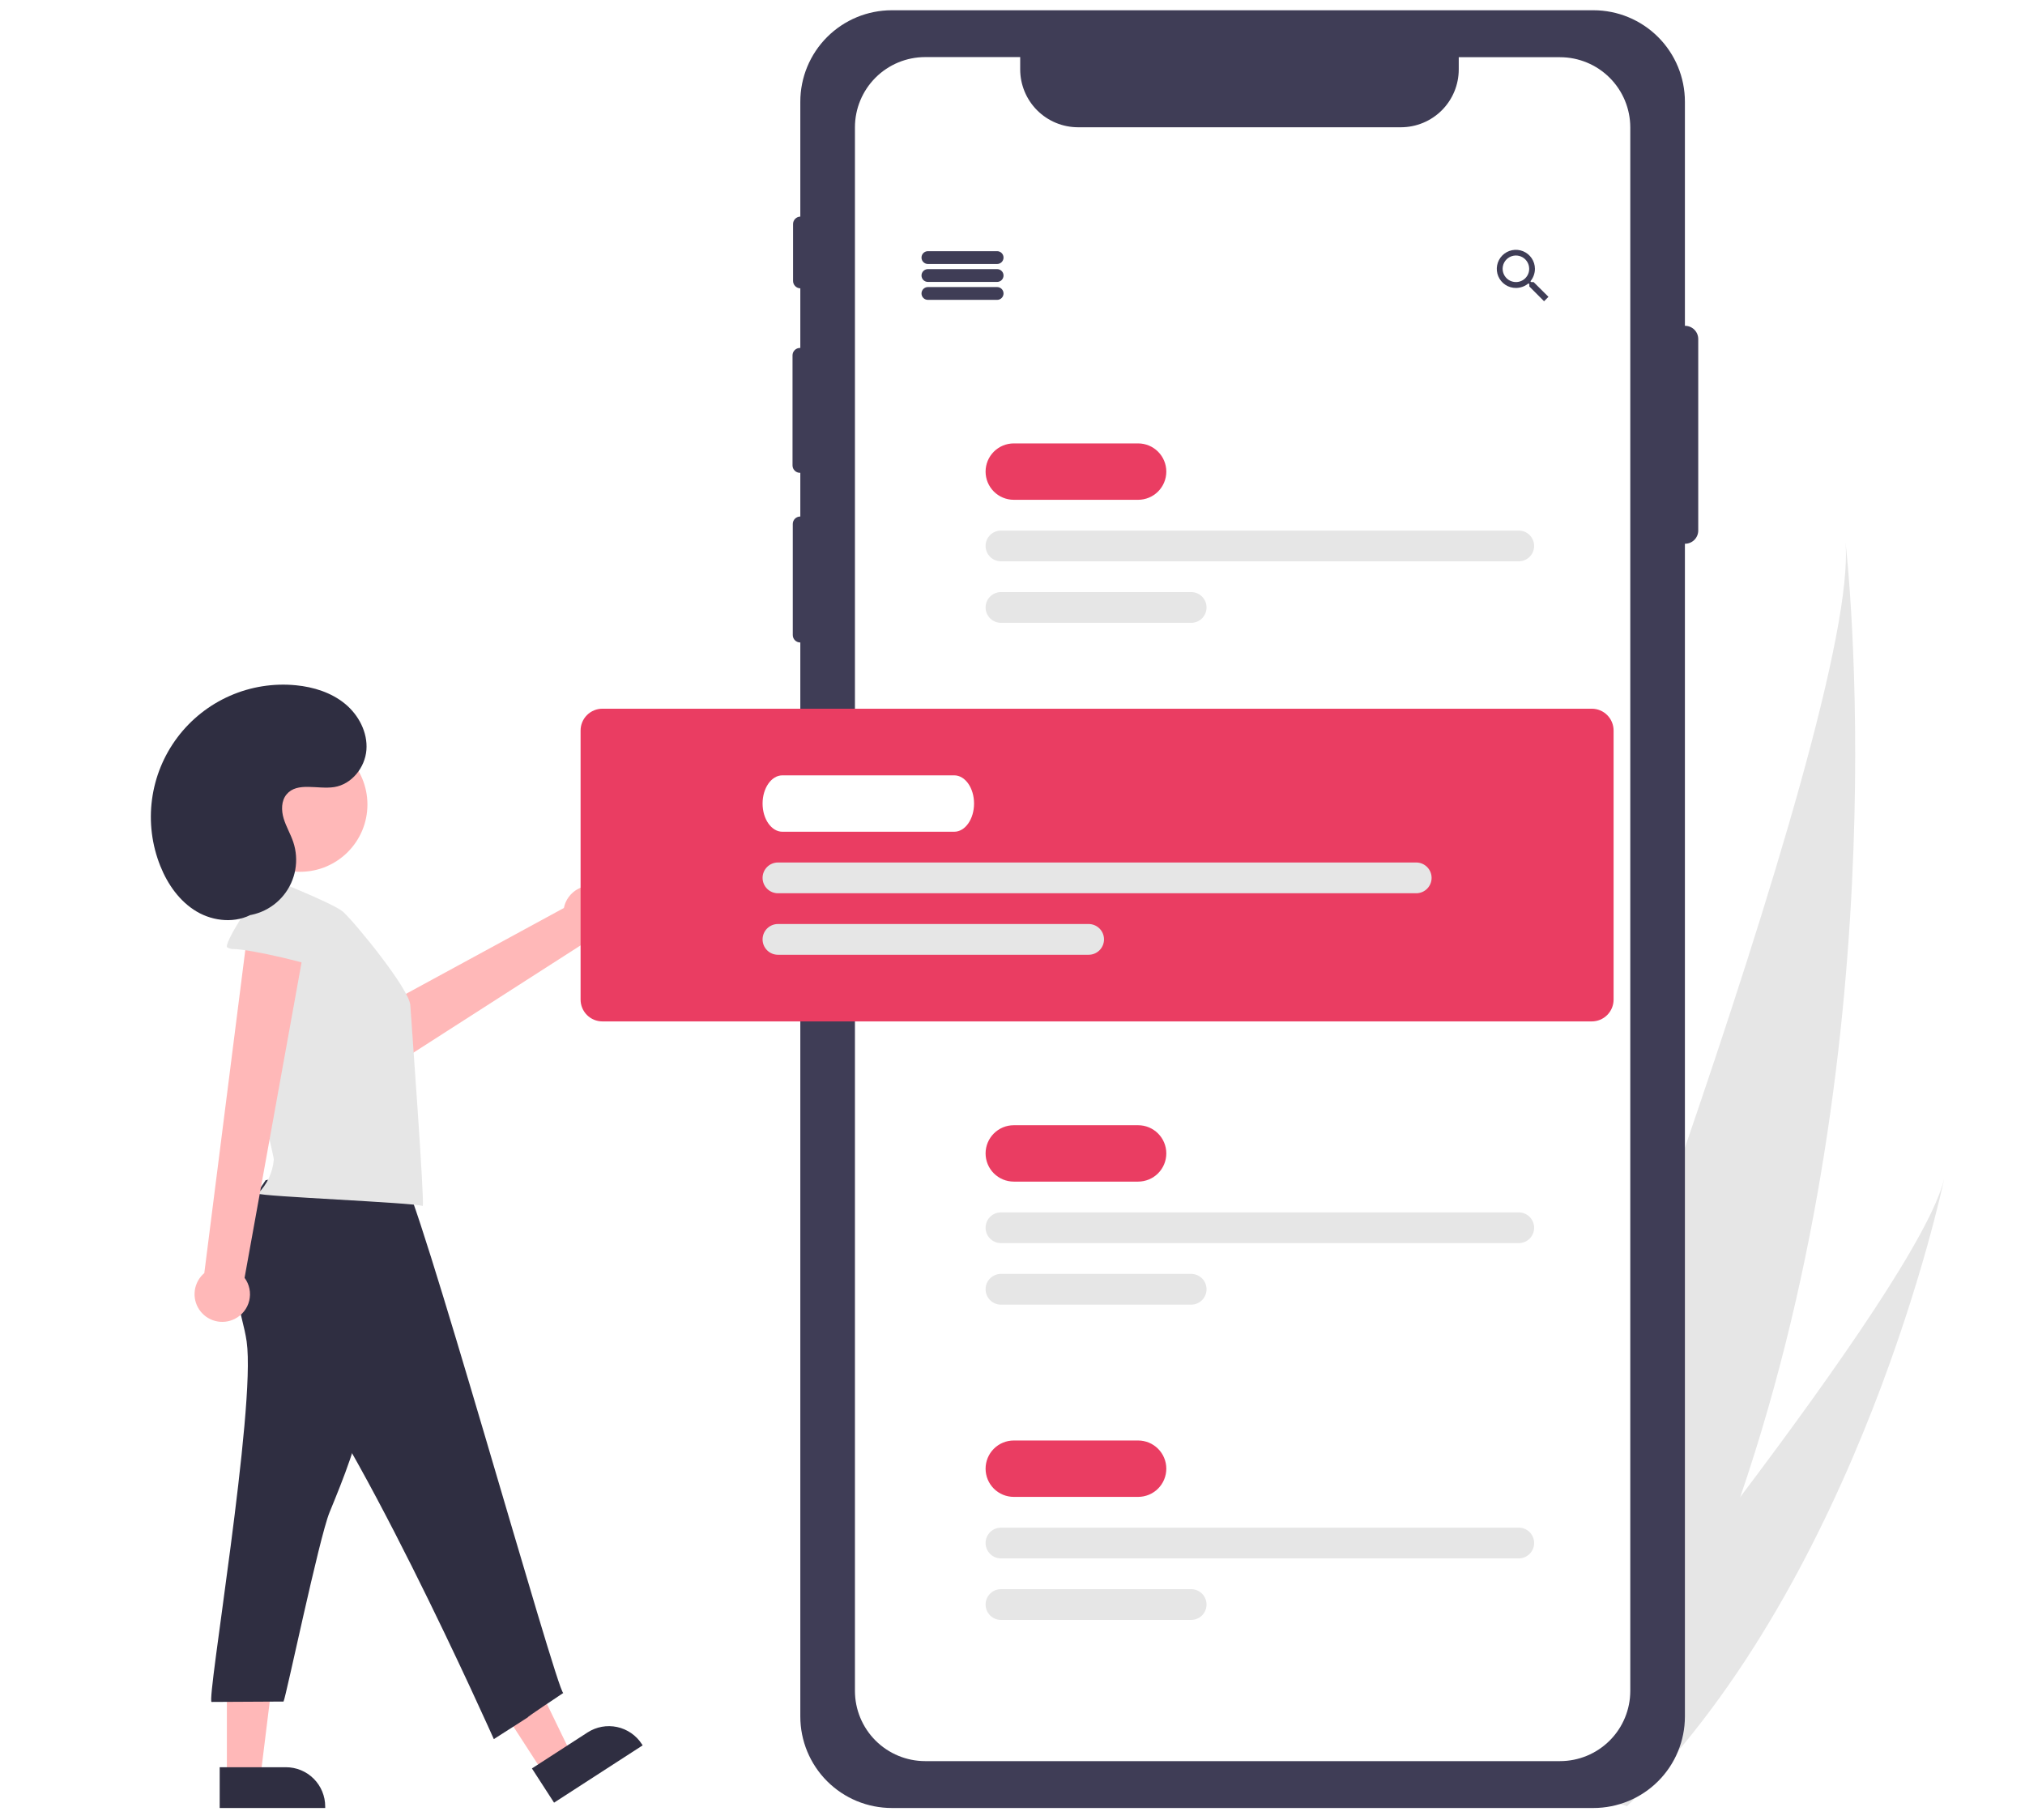 <svg width="790" height="710" viewBox="0 0 790 710" fill="none" xmlns="http://www.w3.org/2000/svg">
<g clip-path="url(#clip0_212_2)" filter="url(#filter0_d_212_2)">
<path d="M678.923 580.033C665.594 619.075 648.451 658.032 626.49 695.112C626.003 695.947 625.51 696.765 625.013 697.597L570.644 680.397C570.957 679.61 571.3 678.729 571.668 677.768C593.597 621.057 725.9 275.531 719.962 207.406C720.601 212.982 741.298 397.526 678.923 580.033Z" fill="#E6E6E6"/>
<path d="M636.979 698.43C636.24 699.185 635.482 699.935 634.719 700.668L593.933 687.765C594.484 687.097 595.126 686.311 595.865 685.423C607.944 670.671 643.856 626.504 678.923 580.033C716.609 530.093 753.326 477.5 758.471 455.889C757.438 460.803 725.255 610.4 636.979 698.43Z" fill="#E6E6E6"/>
<path d="M657.367 123.114C657.351 123.114 657.337 123.119 657.322 123.119V35.69C657.322 26.224 653.562 17.146 646.868 10.453C640.175 3.76 631.097 0 621.632 0H347.912C338.446 0 329.368 3.76 322.675 10.453C315.982 17.146 312.222 26.224 312.222 35.69V80.511C311.466 80.527 310.747 80.838 310.218 81.378C309.689 81.918 309.392 82.644 309.392 83.399V105.6C309.392 106.355 309.689 107.081 310.218 107.621C310.747 108.161 311.466 108.472 312.222 108.488V131.745H312.077C311.696 131.745 311.32 131.819 310.969 131.965C310.618 132.11 310.298 132.324 310.029 132.593C309.761 132.861 309.547 133.18 309.402 133.532C309.256 133.883 309.182 134.259 309.182 134.64V177.569C309.182 177.95 309.256 178.326 309.402 178.677C309.547 179.028 309.761 179.348 310.029 179.616C310.298 179.885 310.618 180.099 310.969 180.244C311.32 180.389 311.696 180.464 312.077 180.464H312.222V197.515H312.177C311.796 197.515 311.42 197.589 311.069 197.735C310.717 197.88 310.398 198.094 310.13 198.363C309.861 198.631 309.647 198.95 309.502 199.302C309.356 199.653 309.282 200.029 309.282 200.41V243.759C309.282 244.139 309.356 244.516 309.502 244.867C309.647 245.218 309.861 245.538 310.13 245.806C310.398 246.075 310.717 246.288 311.069 246.434C311.42 246.579 311.796 246.654 312.177 246.654H312.222V665.68C312.222 675.146 315.982 684.224 322.675 690.917C329.368 697.61 338.446 701.37 347.912 701.37H621.632C631.097 701.37 640.175 697.61 646.868 690.917C653.562 684.224 657.322 675.146 657.322 665.68V208.13C657.337 208.13 657.351 208.134 657.367 208.134C658.044 208.134 658.714 208.001 659.339 207.742C659.965 207.483 660.533 207.103 661.012 206.625C661.491 206.146 661.87 205.578 662.129 204.952C662.388 204.327 662.522 203.656 662.522 202.979V128.27C662.522 126.902 661.979 125.591 661.012 124.624C660.045 123.657 658.734 123.114 657.367 123.114Z" fill="#3F3D56"/>
<path d="M636.012 45.68V655.68C636.009 662.948 633.12 669.917 627.98 675.055C622.84 680.194 615.87 683.08 608.602 683.08H360.942C353.674 683.08 346.704 680.194 341.563 675.055C336.423 669.917 333.534 662.948 333.532 655.68V45.68C333.532 38.41 336.42 31.439 341.56 26.298C346.7 21.158 353.672 18.27 360.942 18.27H398.002V23.08C398.004 29.065 400.383 34.804 404.615 39.036C408.847 43.269 414.587 45.647 420.572 45.65H546.572C552.549 45.637 558.277 43.253 562.499 39.022C566.721 34.791 569.092 29.057 569.092 23.08V18.32H608.602C615.863 18.32 622.827 21.201 627.966 26.331C633.105 31.46 635.998 38.419 636.012 45.68Z" fill="white"/>
<path d="M234.411 342.282C232.946 341.715 231.375 341.476 229.808 341.581C228.241 341.687 226.717 342.135 225.342 342.894C223.967 343.653 222.775 344.704 221.85 345.973C220.925 347.242 220.289 348.699 219.988 350.24L131.734 398.228L147.251 415.692L229.211 363.093C231.834 363.427 234.489 362.788 236.671 361.296C238.854 359.803 240.414 357.562 241.055 354.997C241.696 352.432 241.374 349.72 240.149 347.377C238.924 345.033 236.883 343.22 234.411 342.282Z" fill="#FFB8B8"/>
<path d="M211.903 687.551L222.9 680.438L200.697 634.635L184.466 645.133L211.903 687.551Z" fill="#FFB8B8"/>
<path d="M250.714 676.931L216.151 699.287L207.514 685.933L229.222 671.892C232.631 669.687 236.777 668.926 240.747 669.778C244.717 670.629 248.186 673.023 250.391 676.432L250.714 676.931Z" fill="#2F2E41"/>
<path d="M88.511 689.206H101.608L107.841 638.688H88.511V689.206Z" fill="#FFB8B8"/>
<path d="M126.867 701.367H85.705V685.463H111.558C113.569 685.463 115.559 685.859 117.417 686.629C119.274 687.398 120.962 688.526 122.383 689.947C123.805 691.369 124.933 693.057 125.702 694.914C126.471 696.771 126.867 698.762 126.867 700.773V701.367Z" fill="#2F2E41"/>
<path d="M389 98.992H362C361.337 98.992 360.701 98.729 360.232 98.26C359.763 97.791 359.5 97.155 359.5 96.492C359.5 95.829 359.763 95.193 360.232 94.724C360.701 94.256 361.337 93.992 362 93.992H389C389.663 93.992 390.299 94.256 390.768 94.724C391.237 95.193 391.5 95.829 391.5 96.492C391.5 97.155 391.237 97.791 390.768 98.26C390.299 98.729 389.663 98.992 389 98.992Z" fill="#3F3D56"/>
<path d="M389 105.992H362C361.337 105.992 360.701 105.729 360.232 105.26C359.763 104.791 359.5 104.155 359.5 103.492C359.5 102.829 359.763 102.193 360.232 101.724C360.701 101.256 361.337 100.992 362 100.992H389C389.663 100.992 390.299 101.256 390.768 101.724C391.237 102.193 391.5 102.829 391.5 103.492C391.5 104.155 391.237 104.791 390.768 105.26C390.299 105.729 389.663 105.992 389 105.992Z" fill="#3F3D56"/>
<path d="M389 112.992H362C361.337 112.992 360.701 112.729 360.232 112.26C359.763 111.791 359.5 111.155 359.5 110.492C359.5 109.829 359.763 109.193 360.232 108.724C360.701 108.256 361.337 107.992 362 107.992H389C389.663 107.992 390.299 108.256 390.768 108.724C391.237 109.193 391.5 109.829 391.5 110.492C391.5 111.155 391.237 111.791 390.768 112.26C390.299 112.729 389.663 112.992 389 112.992Z" fill="#3F3D56"/>
<path d="M598.292 106.042H597.381L597.032 105.752C598.181 104.382 598.811 102.651 598.812 100.862C598.804 99.391 598.36 97.954 597.535 96.736C596.711 95.516 595.544 94.569 594.182 94.013C592.819 93.457 591.323 93.318 589.881 93.613C588.439 93.908 587.117 94.624 586.083 95.67C585.048 96.716 584.346 98.045 584.067 99.49C583.788 100.935 583.943 102.43 584.513 103.786C585.084 105.143 586.044 106.299 587.271 107.11C588.499 107.921 589.94 108.35 591.412 108.342C593.195 108.329 594.919 107.701 596.292 106.562L596.631 106.852V107.772L602.372 113.522L604.092 111.802L598.292 106.042ZM591.412 106.042C590.387 106.046 589.384 105.746 588.53 105.18C587.676 104.614 587.009 103.808 586.613 102.863C586.218 101.918 586.111 100.877 586.307 99.871C586.503 98.866 586.993 97.941 587.715 97.213C588.436 96.486 589.357 95.989 590.361 95.786C591.365 95.582 592.407 95.68 593.355 96.069C594.303 96.457 595.115 97.118 595.687 97.968C596.26 98.817 596.567 99.818 596.571 100.842L596.571 100.862C596.575 101.538 596.446 102.209 596.191 102.835C595.936 103.461 595.56 104.031 595.084 104.512C594.609 104.993 594.043 105.376 593.42 105.638C592.797 105.901 592.128 106.038 591.452 106.042C591.438 106.042 591.425 106.042 591.412 106.042Z" fill="#3F3D56"/>
<path d="M444.005 190.992H395.5C392.583 190.992 389.785 189.833 387.722 187.77C385.659 185.707 384.5 182.91 384.5 179.992C384.5 177.075 385.659 174.277 387.722 172.214C389.785 170.151 392.583 168.992 395.5 168.992H444.005C446.923 168.992 449.721 170.151 451.784 172.214C453.846 174.277 455.005 177.075 455.005 179.992C455.005 182.91 453.846 185.707 451.784 187.77C449.721 189.833 446.923 190.992 444.005 190.992Z" fill="#EA3D62"/>
<path d="M592.5 214.992H390.5C388.909 214.992 387.383 214.36 386.257 213.235C385.132 212.11 384.5 210.583 384.5 208.992C384.5 207.401 385.132 205.875 386.257 204.75C387.383 203.624 388.909 202.992 390.5 202.992H592.5C594.091 202.992 595.617 203.624 596.743 204.75C597.868 205.875 598.5 207.401 598.5 208.992C598.5 210.583 597.868 212.11 596.743 213.235C595.617 214.36 594.091 214.992 592.5 214.992Z" fill="#E6E6E6"/>
<path d="M464.7 238.992H390.5C388.909 238.992 387.383 238.36 386.257 237.235C385.132 236.11 384.5 234.583 384.5 232.992C384.5 231.401 385.132 229.875 386.257 228.75C387.383 227.624 388.909 226.992 390.5 226.992H464.7C466.291 226.992 467.818 227.624 468.943 228.75C470.068 229.875 470.7 231.401 470.7 232.992C470.7 234.583 470.068 236.11 468.943 237.235C467.818 238.36 466.291 238.992 464.7 238.992Z" fill="#E6E6E6"/>
<path d="M444.005 456.992H395.5C392.583 456.992 389.785 455.833 387.722 453.77C385.659 451.707 384.5 448.91 384.5 445.992C384.5 443.075 385.659 440.277 387.722 438.214C389.785 436.151 392.583 434.992 395.5 434.992H444.005C446.923 434.992 449.721 436.151 451.784 438.214C453.846 440.277 455.005 443.075 455.005 445.992C455.005 448.91 453.846 451.707 451.784 453.77C449.721 455.833 446.923 456.992 444.005 456.992Z" fill="#EA3D62"/>
<path d="M592.5 480.992H390.5C388.909 480.992 387.383 480.36 386.257 479.235C385.132 478.11 384.5 476.583 384.5 474.992C384.5 473.401 385.132 471.875 386.257 470.75C387.383 469.624 388.909 468.992 390.5 468.992H592.5C594.091 468.992 595.617 469.624 596.743 470.75C597.868 471.875 598.5 473.401 598.5 474.992C598.5 476.583 597.868 478.11 596.743 479.235C595.617 480.36 594.091 480.992 592.5 480.992Z" fill="#E6E6E6"/>
<path d="M464.7 504.992H390.5C388.909 504.992 387.383 504.36 386.257 503.235C385.132 502.11 384.5 500.583 384.5 498.992C384.5 497.401 385.132 495.875 386.257 494.75C387.383 493.624 388.909 492.992 390.5 492.992H464.7C466.291 492.992 467.818 493.624 468.943 494.75C470.068 495.875 470.7 497.401 470.7 498.992C470.7 500.583 470.068 502.11 468.943 503.235C467.818 504.36 466.291 504.992 464.7 504.992Z" fill="#E6E6E6"/>
<path d="M444.005 579.992H395.5C392.583 579.992 389.785 578.833 387.722 576.77C385.659 574.707 384.5 571.91 384.5 568.992C384.5 566.075 385.659 563.277 387.722 561.214C389.785 559.151 392.583 557.992 395.5 557.992H444.005C446.923 557.992 449.721 559.151 451.784 561.214C453.846 563.277 455.005 566.075 455.005 568.992C455.005 571.91 453.846 574.707 451.784 576.77C449.721 578.833 446.923 579.992 444.005 579.992Z" fill="#EA3D62"/>
<path d="M592.5 603.992H390.5C388.909 603.992 387.383 603.36 386.257 602.235C385.132 601.11 384.5 599.583 384.5 597.992C384.5 596.401 385.132 594.875 386.257 593.75C387.383 592.624 388.909 591.992 390.5 591.992H592.5C594.091 591.992 595.617 592.624 596.743 593.75C597.868 594.875 598.5 596.401 598.5 597.992C598.5 599.583 597.868 601.11 596.743 602.235C595.617 603.36 594.091 603.992 592.5 603.992Z" fill="#E6E6E6"/>
<path d="M464.7 627.992H390.5C388.909 627.992 387.383 627.36 386.257 626.235C385.132 625.11 384.5 623.583 384.5 621.992C384.5 620.401 385.132 618.875 386.257 617.75C387.383 616.624 388.909 615.992 390.5 615.992H464.7C466.291 615.992 467.818 616.624 468.943 617.75C470.068 618.875 470.7 620.401 470.7 621.992C470.7 623.583 470.068 625.11 468.943 626.235C467.818 627.36 466.291 627.992 464.7 627.992Z" fill="#E6E6E6"/>
<path d="M621 394.492H235C232.746 394.49 230.586 393.593 228.992 392C227.399 390.406 226.503 388.246 226.5 385.992V280.992C226.503 278.739 227.399 276.578 228.992 274.985C230.586 273.391 232.746 272.495 235 272.492H621C623.254 272.495 625.414 273.391 627.008 274.985C628.601 276.578 629.497 278.739 629.5 280.992V385.992C629.497 388.246 628.601 390.406 627.007 392C625.414 393.593 623.254 394.49 621 394.492Z" fill="#EA3D62"/>
<path d="M96.232 519.412C99.922 545.302 80.382 660.002 82.552 659.992L110.612 659.842C111.612 657.922 124.492 596.032 128.532 586.102C134.172 572.322 139.862 558.372 142.082 543.652C144.172 529.832 143.142 515.752 141.782 501.842C141.845 501.428 141.809 501.005 141.676 500.608C141.544 500.211 141.319 499.851 141.02 499.558C140.721 499.265 140.357 499.048 139.957 498.923C139.558 498.799 139.134 498.771 138.722 498.842L101.072 496.902C93.312 496.502 91.472 494.802 92.652 502.422C93.472 508.112 95.412 513.652 96.232 519.412Z" fill="#2F2E41"/>
<path d="M103.632 456.462C95.982 467.462 87.962 480.122 90.502 493.292C92.432 503.292 100.052 511.042 107.242 518.292C135.982 547.152 192.652 674.492 192.652 674.492C220 656.992 192 674.992 219.752 656.492C217.292 656.302 161.402 455.392 156.772 455.122C138.042 453.882 121.882 452.052 103.632 456.462Z" fill="#2F2E41"/>
<path d="M133.89 351.763C130.004 348.298 102.698 337.611 102.698 337.611C102.196 337.545 101.686 337.56 101.189 337.657C99.635 338.049 98.926 339.98 99.258 341.542C99.59 343.103 96.867 368.766 96.165 380.436C94.936 400.803 106.93 446.939 106.824 448.35C106.413 453.381 104.21 458.097 100.616 461.642C101.55 462.801 160.881 465.127 164.917 466.5C165.731 465.466 160.323 392.287 160.074 388.153C159.659 381.877 139.02 356.515 133.89 351.763Z" fill="#E6E6E6"/>
<path d="M91.573 510.551C92.979 509.851 94.214 508.851 95.192 507.623C96.17 506.394 96.867 504.965 97.233 503.438C97.6 501.911 97.626 500.322 97.312 498.783C96.998 497.245 96.35 495.793 95.414 494.532L120.447 355.992L97.087 355.684L79.703 492.682C77.689 494.395 76.372 496.787 76.003 499.405C75.634 502.023 76.239 504.686 77.702 506.889C79.165 509.091 81.385 510.68 83.941 511.355C86.498 512.03 89.213 511.744 91.573 510.551Z" fill="#FFB8B8"/>
<path d="M91.371 366.272C90.397 366.343 89.427 366.09 88.612 365.552C87.222 364.362 98.562 346.152 100.802 345.882C108.092 345.042 115.592 344.762 122.662 346.732C129.732 348.702 136.382 353.182 139.542 359.812C140.862 362.572 131.292 376.462 126.942 374.422C121.732 371.982 98.231 366.442 91.371 366.272Z" fill="#E6E6E6"/>
<path d="M117.102 336.119C131.593 336.119 143.341 324.371 143.341 309.88C143.341 295.389 131.593 283.641 117.102 283.641C102.611 283.641 90.863 295.389 90.863 309.88C90.863 324.371 102.611 336.119 117.102 336.119Z" fill="#FFB8B8"/>
<path d="M91.33 353.264C94.976 353.645 98.66 353.106 102.044 351.696C105.428 350.286 108.405 348.05 110.701 345.192C112.998 342.335 114.541 338.947 115.19 335.339C115.839 331.73 115.573 328.017 114.415 324.538C113.371 321.399 111.626 318.521 110.67 315.354C109.713 312.187 109.687 308.442 111.808 305.903C115.958 300.935 123.956 304.06 130.353 303.072C137.17 302.02 142.4 295.48 142.945 288.604C143.491 281.728 139.907 274.924 134.572 270.552C129.237 266.181 122.356 264.028 115.492 263.353C106.676 262.487 97.786 263.905 89.677 267.471C81.569 271.037 74.515 276.63 69.195 283.713C63.874 290.795 60.467 299.128 59.301 307.909C58.135 316.69 59.25 325.623 62.537 333.849C65.405 341.024 70.089 347.707 76.743 351.637C83.397 355.567 92.184 356.322 98.816 352.355" fill="#2F2E41"/>
<path d="M372.277 320.492H305.223C300.965 320.492 297.5 315.558 297.5 309.492C297.5 303.427 300.965 298.492 305.223 298.492H372.277C376.535 298.492 380 303.427 380 309.492C380 315.558 376.535 320.492 372.277 320.492Z" fill="white"/>
<path d="M552.5 344.492H303.5C301.909 344.492 300.383 343.86 299.257 342.735C298.132 341.61 297.5 340.083 297.5 338.492C297.5 336.901 298.132 335.375 299.257 334.25C300.383 333.124 301.909 332.492 303.5 332.492H552.5C554.091 332.492 555.617 333.124 556.743 334.25C557.868 335.375 558.5 336.901 558.5 338.492C558.5 340.083 557.868 341.61 556.743 342.735C555.617 343.86 554.091 344.492 552.5 344.492Z" fill="#E6E6E6"/>
<path d="M424.7 368.492H303.5C301.909 368.492 300.383 367.86 299.257 366.735C298.132 365.61 297.5 364.083 297.5 362.492C297.5 360.901 298.132 359.375 299.257 358.25C300.383 357.124 301.909 356.492 303.5 356.492H424.7C426.291 356.492 427.818 357.124 428.943 358.25C430.068 359.375 430.7 360.901 430.7 362.492C430.7 364.083 430.068 365.61 428.943 366.735C427.818 367.86 426.291 368.492 424.7 368.492Z" fill="#E6E6E6"/>
</g>
<defs>
<filter id="filter0_d_212_2" x="-4" y="0" width="798" height="709.992" filterUnits="userSpaceOnUse" color-interpolation-filters="sRGB">
<feFlood flood-opacity="0" result="BackgroundImageFix"/>
<feColorMatrix in="SourceAlpha" type="matrix" values="0 0 0 0 0 0 0 0 0 0 0 0 0 0 0 0 0 0 127 0" result="hardAlpha"/>
<feOffset dy="4"/>
<feGaussianBlur stdDeviation="2"/>
<feComposite in2="hardAlpha" operator="out"/>
<feColorMatrix type="matrix" values="0 0 0 0 0 0 0 0 0 0 0 0 0 0 0 0 0 0 0.25 0"/>
<feBlend mode="normal" in2="BackgroundImageFix" result="effect1_dropShadow_212_2"/>
<feBlend mode="normal" in="SourceGraphic" in2="effect1_dropShadow_212_2" result="shape"/>
</filter>
<clipPath id="clip0_212_2">
<rect width="790" height="701.992" fill="white"/>
</clipPath>
</defs>
</svg>
